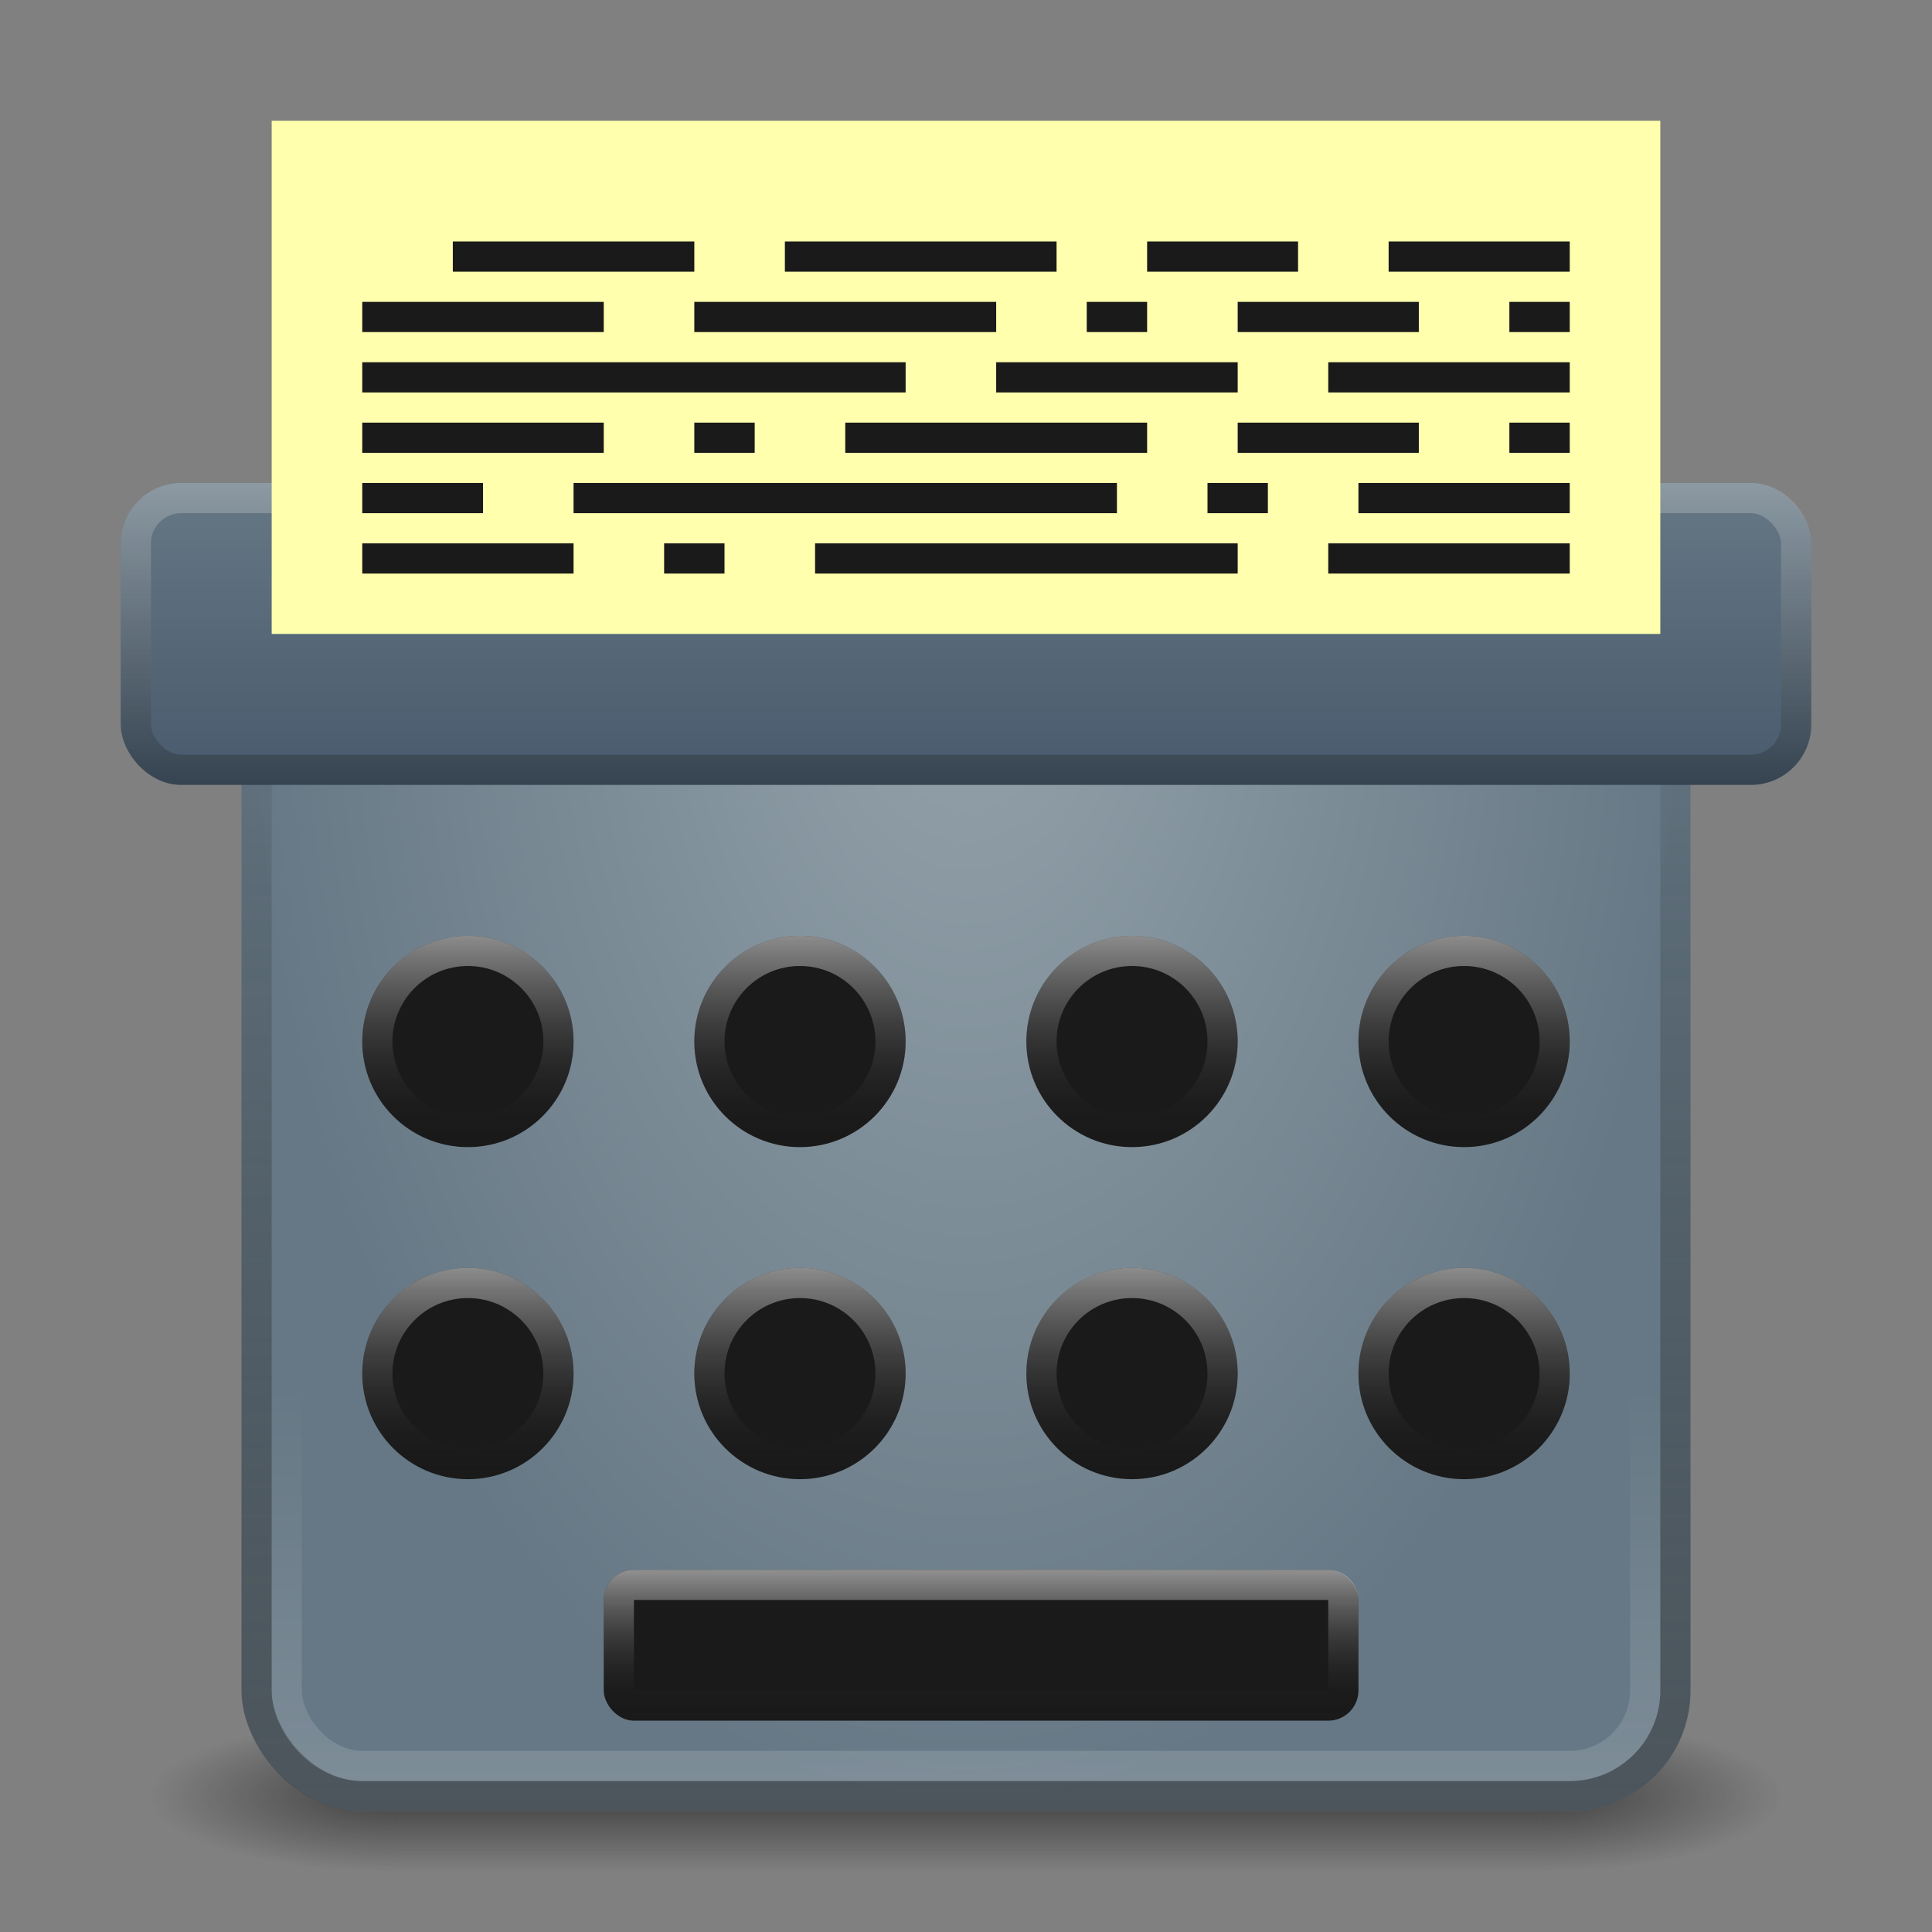 <?xml version="1.0" encoding="UTF-8" standalone="no"?>
<svg
   xmlns:dc="http://purl.org/dc/elements/1.1/"
   xmlns:cc="http://creativecommons.org/ns#"
   xmlns:rdf="http://www.w3.org/1999/02/22-rdf-syntax-ns#"
   xmlns:svg="http://www.w3.org/2000/svg"
   xmlns="http://www.w3.org/2000/svg"
   xmlns:xlink="http://www.w3.org/1999/xlink"
   xmlns:sodipodi="http://sodipodi.sourceforge.net/DTD/sodipodi-0.dtd"
   xmlns:inkscape="http://www.inkscape.org/namespaces/inkscape"
   id="svg3489"
   height="64"
   width="64"
   version="1.1"
   inkscape:version="0.91 r13725"
   sodipodi:docname="com.github.artemanufrij.trimdown.svg"
   inkscape:export-filename="/home/ronnie/Pictures/TrimDownPNG/TrimDown64.svg.png"
   inkscape:export-xdpi="90"
   inkscape:export-ydpi="90">
  <rect width="100%" height="100%" fill="#808080" stroke="none"/>
  <sodipodi:namedview
     pagecolor="#ffffff"
     bordercolor="#666666"
     borderopacity="1"
     objecttolerance="10"
     gridtolerance="10"
     guidetolerance="10"
     inkscape:pageopacity="0"
     inkscape:pageshadow="2"
     inkscape:window-width="2168"
     inkscape:window-height="1301"
     id="namedview56"
     showgrid="true"
     inkscape:zoom="7.9999999"
     inkscape:cx="8.2785724"
     inkscape:cy="15.38576"
     inkscape:window-x="909"
     inkscape:window-y="93"
     inkscape:window-maximized="0"
     inkscape:current-layer="svg3489"
     showborder="true">
    <inkscape:grid
       type="xygrid"
       id="grid4192"
       empspacing="4" />
    <inkscape:grid
       type="xygrid"
       id="grid4194"
       spacingx="0.5"
       spacingy="0.5"
       color="#ff3fff"
       opacity="0.125"
       empcolor="#3fffff"
       empopacity="0.125"
       empspacing="2" />
  </sodipodi:namedview>
  <defs
     id="defs3491">
    <linearGradient
       id="linearGradient4380"
       inkscape:collect="always">
      <stop
         id="stop4382"
         offset="0"
         style="stop-color:#ffffff;stop-opacity:1" />
      <stop
         id="stop4384"
         offset="1"
         style="stop-color:#ffffff;stop-opacity:0" />
    </linearGradient>
    <linearGradient
       inkscape:collect="always"
       id="linearGradient4335">
      <stop
         style="stop-color:#ffffff;stop-opacity:1"
         offset="0"
         id="stop4337" />
      <stop
         style="stop-color:#000000;stop-opacity:0"
         offset="1"
         id="stop4339" />
    </linearGradient>
    <linearGradient
       inkscape:collect="always"
       id="linearGradient4297">
      <stop
         style="stop-color:#ffffff;stop-opacity:1"
         offset="0"
         id="stop4299" />
      <stop
         style="stop-color:#000000;stop-opacity:0"
         offset="1"
         id="stop4301" />
    </linearGradient>
    <linearGradient
       inkscape:collect="always"
       id="linearGradient4287">
      <stop
         style="stop-color:#95a3ab;stop-opacity:1"
         offset="0"
         id="stop4289" />
      <stop
         style="stop-color:#667885;stop-opacity:1"
         offset="1"
         id="stop4291" />
    </linearGradient>
    <linearGradient
       inkscape:collect="always"
       id="linearGradient4279">
      <stop
         style="stop-color:#333333;stop-opacity:1"
         offset="0"
         id="stop4281" />
      <stop
         style="stop-color:#000000;stop-opacity:0"
         offset="1"
         id="stop4283" />
    </linearGradient>
    <linearGradient
       inkscape:collect="always"
       id="linearGradient4267">
      <stop
         style="stop-color:#667885;stop-opacity:1"
         offset="0"
         id="stop4269" />
      <stop
         style="stop-color:#485a6c;stop-opacity:1"
         offset="1"
         id="stop4271" />
    </linearGradient>
    <linearGradient
       inkscape:collect="always"
       id="linearGradient4259">
      <stop
         style="stop-color:#ffffff;stop-opacity:1"
         offset="0"
         id="stop4261" />
      <stop
         style="stop-color:#000000;stop-opacity:1"
         offset="1"
         id="stop4263" />
    </linearGradient>
    <linearGradient
       id="linearGradient4806">
      <stop
         offset="0"
         style="stop-color:#ffffff;stop-opacity:1"
         id="stop4808" />
      <stop
         offset="0.424"
         style="stop-color:#ffffff;stop-opacity:0.235"
         id="stop4810" />
      <stop
         offset="0.821"
         style="stop-color:#ffffff;stop-opacity:0.157"
         id="stop4812" />
      <stop
         offset="1"
         style="stop-color:#ffffff;stop-opacity:0.392"
         id="stop4814" />
    </linearGradient>
    <linearGradient
       gradientTransform="matrix(2.327,0,0,2.327,-135.945,-32.843)"
       gradientUnits="userSpaceOnUse"
       xlink:href="#linearGradient4806"
       id="linearGradient3293"
       y2="40.496"
       x2="71.204"
       y1="15.369"
       x1="71.204" />
    <linearGradient
       id="linearGradient23419">
      <stop
         offset="0"
         style="stop-color:#000000;stop-opacity:1"
         id="stop23421" />
      <stop
         offset="1"
         style="stop-color:#000000;stop-opacity:0"
         id="stop23423" />
    </linearGradient>
    <linearGradient
       id="linearGradient8838">
      <stop
         offset="0"
         style="stop-color:#000000;stop-opacity:1"
         id="stop8840" />
      <stop
         offset="1"
         style="stop-color:#000000;stop-opacity:0"
         id="stop8842" />
    </linearGradient>
    <linearGradient
       id="linearGradient2867-449-88-871-390-598-476-591-434-148-57-177-3-8-8-9">
      <stop
         offset="0"
         style="stop-color:#95a3ab;stop-opacity:1"
         id="stop3750-8-9-0" />
      <stop
         offset="0.262"
         style="stop-color:#667885;stop-opacity:1"
         id="stop3752-3-2-2" />
      <stop
         offset="0.705"
         style="stop-color:#485a6c;stop-opacity:1"
         id="stop3754-7-2-2" />
      <stop
         offset="1"
         style="stop-color:#273445;stop-opacity:1"
         id="stop3756-9-3-05" />
    </linearGradient>
    <linearGradient
       id="linearGradient3104-8-8-97-4-6-2-0-1-4-0-5-8-3-9-1">
      <stop
         offset="0"
         style="stop-color:#000000;stop-opacity:0.322"
         id="stop3106-5-4-3-5-0-1-61-9-2-7-3-3-2-6-9" />
      <stop
         offset="1"
         style="stop-color:#000000;stop-opacity:0.278"
         id="stop3108-4-3-7-8-2-4-01-9-9-0-6-4-3-7-7" />
    </linearGradient>
    <linearGradient
       id="linearGradient4632-92-3-0-8-1-6-6">
      <stop
         offset="0"
         style="stop-color:#fafafa;stop-opacity:1"
         id="stop4634-68-8-0-2-9-1-1" />
      <stop
         offset="1"
         style="stop-color:#e1e1e1;stop-opacity:1"
         id="stop4636-8-21-7-1-4-9-4" />
    </linearGradient>
    <linearGradient
       id="linearGradient4011-7-0">
      <stop
         offset="0"
         style="stop-color:#ffffff;stop-opacity:1"
         id="stop4013-4" />
      <stop
         offset="0.508"
         style="stop-color:#ffffff;stop-opacity:0.235"
         id="stop4015-61" />
      <stop
         offset="0.835"
         style="stop-color:#ffffff;stop-opacity:0.157"
         id="stop4017-2" />
      <stop
         offset="1"
         style="stop-color:#ffffff;stop-opacity:0.392"
         id="stop4019-2" />
    </linearGradient>
    <linearGradient
       gradientTransform="matrix(0.73,0,0,0.73,-4.346,29.496)"
       gradientUnits="userSpaceOnUse"
       xlink:href="#linearGradient4011-7-0"
       id="linearGradient3306"
       y2="42.884"
       x2="71.204"
       y1="7.831"
       x1="71.204" />
    <linearGradient
       gradientTransform="matrix(1.115,0,0,1.151,154.349,-4.972)"
       gradientUnits="userSpaceOnUse"
       xlink:href="#linearGradient3104-8-8-97-4-6-2-0-1-4-0-5-8-3-9-1"
       id="linearGradient3315"
       y2="5.176"
       x2="-95.838"
       y1="54.2"
       x1="-95.838" />
    <radialGradient
       gradientTransform="matrix(0,7.195,-7.612,-1.9584024e-7,96.316,-28.424)"
       gradientUnits="userSpaceOnUse"
       xlink:href="#linearGradient2867-449-88-871-390-598-476-591-434-148-57-177-3-8-8-9"
       id="radialGradient3328"
       fy="8.45"
       fx="1.198"
       r="20"
       cy="8.45"
       cx="1.198" />
    <radialGradient
       gradientTransform="matrix(1.318,0,0,0.376,-34.518,58.259)"
       gradientUnits="userSpaceOnUse"
       xlink:href="#linearGradient8838"
       id="radialGradient3384"
       fy="4.625"
       fx="62.625"
       r="10.625"
       cy="4.625"
       cx="62.625" />
    <radialGradient
       gradientTransform="matrix(0,1.707,-1.805,-4.6448879e-8,63.254,23.291)"
       gradientUnits="userSpaceOnUse"
       xlink:href="#linearGradient4632-92-3-0-8-1-6-6"
       id="radialGradient3399"
       fy="8.45"
       fx="6.275"
       r="20"
       cy="8.45"
       cx="6.275" />
    <radialGradient
       r="62.769"
       fy="185.297"
       fx="99.189"
       cy="185.297"
       cx="99.189"
       gradientTransform="matrix(0.382,7.5555777e-8,-1.8372241e-8,0.112,-5.925,36.336)"
       gradientUnits="userSpaceOnUse"
       id="radialGradient3300-9"
       xlink:href="#linearGradient23419" />
    <radialGradient
       r="62.769"
       fy="185.297"
       fx="99.189"
       cy="185.297"
       cx="99.189"
       gradientTransform="matrix(0.255,5.3967361e-8,-1.2248161e-8,0.08,6.716,44.241)"
       gradientUnits="userSpaceOnUse"
       id="radialGradient4192"
       xlink:href="#linearGradient23419" />
    <linearGradient
       inkscape:collect="always"
       xlink:href="#linearGradient4259"
       id="linearGradient4265"
       x1="32"
       y1="16"
       x2="32"
       y2="26"
       gradientUnits="userSpaceOnUse" />
    <linearGradient
       inkscape:collect="always"
       xlink:href="#linearGradient4267"
       id="linearGradient4273"
       x1="32"
       y1="16"
       x2="32"
       y2="26"
       gradientUnits="userSpaceOnUse" />
    <linearGradient
       inkscape:collect="always"
       xlink:href="#linearGradient4279"
       id="linearGradient4285"
       x1="32"
       y1="60"
       x2="32"
       y2="20"
       gradientUnits="userSpaceOnUse" />
    <radialGradient
       inkscape:collect="always"
       xlink:href="#linearGradient4287"
       id="radialGradient4293"
       cx="32"
       cy="16"
       fx="32"
       fy="16"
       r="24"
       gradientTransform="matrix(-1,0,0,-1.667,64,46.667)"
       gradientUnits="userSpaceOnUse" />
    <linearGradient
       inkscape:collect="always"
       xlink:href="#linearGradient4297"
       id="linearGradient4303"
       x1="15.5"
       y1="30.417"
       x2="15.5"
       y2="38.583"
       gradientUnits="userSpaceOnUse"
       gradientTransform="matrix(0.857,0,0,0.857,2.214,4.929)" />
    <linearGradient
       inkscape:collect="always"
       xlink:href="#linearGradient4297"
       id="linearGradient4307"
       gradientUnits="userSpaceOnUse"
       gradientTransform="matrix(0.857,0,0,0.857,13.214,4.929)"
       x1="15.5"
       y1="30.417"
       x2="15.5"
       y2="38.583" />
    <linearGradient
       inkscape:collect="always"
       xlink:href="#linearGradient4297"
       id="linearGradient4311"
       gradientUnits="userSpaceOnUse"
       gradientTransform="matrix(0.857,0,0,0.857,24.214,4.929)"
       x1="15.5"
       y1="30.417"
       x2="15.5"
       y2="38.583" />
    <linearGradient
       inkscape:collect="always"
       xlink:href="#linearGradient4297"
       id="linearGradient4315"
       gradientUnits="userSpaceOnUse"
       gradientTransform="matrix(0.857,0,0,0.857,35.214,4.929)"
       x1="15.5"
       y1="30.417"
       x2="15.5"
       y2="38.583" />
    <linearGradient
       inkscape:collect="always"
       xlink:href="#linearGradient4297"
       id="linearGradient4325"
       gradientUnits="userSpaceOnUse"
       gradientTransform="matrix(0.857,0,0,0.857,2.214,15.929)"
       x1="15.5"
       y1="30.417"
       x2="15.5"
       y2="38.583" />
    <linearGradient
       inkscape:collect="always"
       xlink:href="#linearGradient4297"
       id="linearGradient4327"
       gradientUnits="userSpaceOnUse"
       gradientTransform="matrix(0.857,0,0,0.857,13.214,15.929)"
       x1="15.5"
       y1="30.417"
       x2="15.5"
       y2="38.583" />
    <linearGradient
       inkscape:collect="always"
       xlink:href="#linearGradient4297"
       id="linearGradient4329"
       gradientUnits="userSpaceOnUse"
       gradientTransform="matrix(0.857,0,0,0.857,24.214,15.929)"
       x1="15.5"
       y1="30.417"
       x2="15.5"
       y2="38.583" />
    <linearGradient
       inkscape:collect="always"
       xlink:href="#linearGradient4297"
       id="linearGradient4331"
       gradientUnits="userSpaceOnUse"
       gradientTransform="matrix(0.857,0,0,0.857,35.214,15.929)"
       x1="15.5"
       y1="30.417"
       x2="15.5"
       y2="38.583" />
    <linearGradient
       inkscape:collect="always"
       xlink:href="#linearGradient4335"
       id="linearGradient4341"
       x1="32"
       y1="52"
       x2="32"
       y2="58"
       gradientUnits="userSpaceOnUse"
       gradientTransform="matrix(1,0,0,0.8,3.2285848e-7,10.5)" />
    <linearGradient
       id="linearGradient6394"
       x1="25.058"
       x2="25.058"
       y1="47.028"
       y2="39.999"
       gradientUnits="userSpaceOnUse"
       xlink:href="#linearGradient3702-501-757-8-4-1-1"
       gradientTransform="matrix(1.357,0,0,0.714,-0.571,28.429)" />
    <linearGradient
       id="linearGradient3702-501-757-8-4-1-1">
      <stop
         style="stop-color:#181818;stop-opacity:0"
         offset="0"
         id="stop34" />
      <stop
         style="stop-color:#181818;stop-opacity:1"
         offset=".5"
         id="stop36" />
      <stop
         style="stop-color:#181818;stop-opacity:0"
         offset="1"
         id="stop38" />
    </linearGradient>
    <radialGradient
       id="radialGradient3339-1-4"
       cx="4.993"
       cy="43.5"
       r="2.5"
       fx="4.993"
       fy="43.5"
       gradientTransform="matrix(3.206,0,0,1,-29.019,-103)"
       gradientUnits="userSpaceOnUse"
       xlink:href="#linearGradient3688-464-309-9-2-4-2" />
    <linearGradient
       id="linearGradient3688-464-309-9-2-4-2">
      <stop
         style="stop-color:#181818;stop-opacity:1"
         offset="0"
         id="stop29" />
      <stop
         style="stop-color:#181818;stop-opacity:0"
         offset="1"
         id="stop31" />
    </linearGradient>
    <radialGradient
       id="radialGradient3337-2-2"
       cx="4.993"
       cy="43.5"
       r="2.5"
       fx="4.993"
       fy="43.5"
       gradientTransform="matrix(3.206,0,0,1,34.981,16)"
       gradientUnits="userSpaceOnUse"
       xlink:href="#linearGradient3688-464-309-9-2-4-2" />
    <linearGradient
       inkscape:collect="always"
       xlink:href="#linearGradient4380"
       id="linearGradient4378"
       gradientUnits="userSpaceOnUse"
       x1="32"
       y1="60"
       x2="32"
       y2="46.324"
       gradientTransform="matrix(0.957,0,0,0.949,1.362,2.051)" />
  </defs>
  <rect
     id="rect44"
     y="57"
     x="51"
     height="5"
     width="8"
     style="opacity:0.6;fill:url(#radialGradient3337-2-2);fill-opacity:1;stroke:none" />
  <rect
     id="rect46"
     transform="scale(-1,-1)"
     y="-62"
     x="-13"
     height="5"
     width="8"
     style="opacity:0.6;fill:url(#radialGradient3339-1-4);fill-opacity:1;stroke:none" />
  <rect
     id="rect48"
     y="57"
     x="13"
     height="5"
     width="38"
     style="opacity:0.6;fill:url(#linearGradient6394);fill-opacity:1;stroke:none" />
  <rect
     style="opacity:1;fill:url(#radialGradient4293);fill-opacity:1;fill-rule:nonzero;stroke:none;stroke-width:2;stroke-linecap:square;stroke-linejoin:miter;stroke-miterlimit:4;stroke-dasharray:none;stroke-opacity:1"
     id="rect4176"
     width="48"
     height="40"
     x="8"
     y="20"
     ry="4"
     rx="4" />
  <circle
     style="opacity:1;fill:#1a1a1a;fill-opacity:1;fill-rule:nonzero;stroke:none;stroke-width:2;stroke-linecap:square;stroke-linejoin:miter;stroke-miterlimit:4;stroke-dasharray:none;stroke-opacity:1"
     id="path4196"
     cx="15.5"
     cy="34.5"
     r="3.5" />
  <circle
     r="3.5"
     cy="34.5"
     cx="26.5"
     id="circle4187"
     style="opacity:1;fill:#1a1a1a;fill-opacity:1;fill-rule:nonzero;stroke:none;stroke-width:2;stroke-linecap:square;stroke-linejoin:miter;stroke-miterlimit:4;stroke-dasharray:none;stroke-opacity:1" />
  <circle
     style="opacity:1;fill:#1a1a1a;fill-opacity:1;fill-rule:nonzero;stroke:none;stroke-width:2;stroke-linecap:square;stroke-linejoin:miter;stroke-miterlimit:4;stroke-dasharray:none;stroke-opacity:1"
     id="circle4189"
     cx="37.5"
     cy="34.5"
     r="3.5" />
  <circle
     r="3.5"
     cy="34.5"
     cx="48.5"
     id="circle4191"
     style="opacity:1;fill:#1a1a1a;fill-opacity:1;fill-rule:nonzero;stroke:none;stroke-width:2;stroke-linecap:square;stroke-linejoin:miter;stroke-miterlimit:4;stroke-dasharray:none;stroke-opacity:1" />
  <circle
     r="3.5"
     cy="45.5"
     cx="15.5"
     id="circle4193"
     style="opacity:1;fill:#1a1a1a;fill-opacity:1;fill-rule:nonzero;stroke:none;stroke-width:2;stroke-linecap:square;stroke-linejoin:miter;stroke-miterlimit:4;stroke-dasharray:none;stroke-opacity:1" />
  <circle
     style="opacity:1;fill:#1a1a1a;fill-opacity:1;fill-rule:nonzero;stroke:none;stroke-width:2;stroke-linecap:square;stroke-linejoin:miter;stroke-miterlimit:4;stroke-dasharray:none;stroke-opacity:1"
     id="circle4195"
     cx="26.5"
     cy="45.5"
     r="3.5" />
  <circle
     r="3.5"
     cy="45.5"
     cx="37.5"
     id="circle4197"
     style="opacity:1;fill:#1a1a1a;fill-opacity:1;fill-rule:nonzero;stroke:none;stroke-width:2;stroke-linecap:square;stroke-linejoin:miter;stroke-miterlimit:4;stroke-dasharray:none;stroke-opacity:1" />
  <circle
     style="opacity:1;fill:#1a1a1a;fill-opacity:1;fill-rule:nonzero;stroke:none;stroke-width:2;stroke-linecap:square;stroke-linejoin:miter;stroke-miterlimit:4;stroke-dasharray:none;stroke-opacity:1"
     id="circle4199"
     cx="48.5"
     cy="45.5"
     r="3.5" />
  <rect
     style="opacity:1;fill:#1a1a1a;fill-opacity:1;stroke:none;stroke-width:1;stroke-linecap:butt;stroke-linejoin:round;stroke-miterlimit:4;stroke-dasharray:none;stroke-opacity:1"
     id="rect4275"
     width="25"
     height="5"
     x="20"
     y="52"
     ry="1"
     rx="1" />
  <rect
     rx="3.5"
     ry="3.5"
     y="20.5"
     x="8.5"
     height="39"
     width="47"
     id="rect4277"
     style="opacity:0.5;fill:none;fill-opacity:1;fill-rule:nonzero;stroke:url(#linearGradient4285);stroke-width:1;stroke-linecap:square;stroke-linejoin:miter;stroke-miterlimit:4;stroke-dasharray:none;stroke-opacity:1" />
  <rect
     style="opacity:1;fill:url(#linearGradient4273);fill-opacity:1;fill-rule:nonzero;stroke:none;stroke-width:2;stroke-linecap:square;stroke-linejoin:miter;stroke-miterlimit:4;stroke-dasharray:none;stroke-opacity:1"
     id="rect4178"
     width="56"
     height="10"
     x="4"
     y="16"
     ry="2" />
  <rect
     ry="1.5"
     y="16.5"
     x="4.5"
     height="9"
     width="55"
     id="rect4257"
     style="opacity:0.25;fill:none;fill-opacity:1;fill-rule:nonzero;stroke:url(#linearGradient4265);stroke-width:1;stroke-linecap:square;stroke-linejoin:miter;stroke-miterlimit:4;stroke-dasharray:none;stroke-opacity:1"
     rx="1.5" />
  <rect
     style="opacity:1;fill:#ffffad;fill-opacity:1;fill-rule:nonzero;stroke:none;stroke-width:2;stroke-linecap:square;stroke-linejoin:miter;stroke-miterlimit:4;stroke-dasharray:none;stroke-opacity:1"
     id="rect4180"
     width="46"
     height="17"
     x="9"
     y="4" />
  <rect
     style="opacity:1;fill:#1a1a1a;fill-opacity:1;stroke:none;stroke-width:1;stroke-linecap:butt;stroke-linejoin:round;stroke-miterlimit:4;stroke-dasharray:none;stroke-opacity:1"
     id="rect4205"
     width="8"
     height="1"
     x="15"
     y="8" />
  <rect
     y="10"
     x="12"
     height="1"
     width="8"
     id="rect4207"
     style="opacity:1;fill:#1a1a1a;fill-opacity:1;stroke:none;stroke-width:1;stroke-linecap:butt;stroke-linejoin:round;stroke-miterlimit:4;stroke-dasharray:none;stroke-opacity:1" />
  <rect
     style="opacity:1;fill:#1a1a1a;fill-opacity:1;stroke:none;stroke-width:1;stroke-linecap:butt;stroke-linejoin:round;stroke-miterlimit:4;stroke-dasharray:none;stroke-opacity:1"
     id="rect4209"
     width="18"
     height="1"
     x="12"
     y="12" />
  <rect
     style="opacity:1;fill:#1a1a1a;fill-opacity:1;stroke:none;stroke-width:1;stroke-linecap:butt;stroke-linejoin:round;stroke-miterlimit:4;stroke-dasharray:none;stroke-opacity:1"
     id="rect4213"
     width="18"
     height="1"
     x="19"
     y="16" />
  <rect
     y="18"
     x="27"
     height="1"
     width="14"
     id="rect4215"
     style="opacity:1;fill:#1a1a1a;fill-opacity:1;stroke:none;stroke-width:1;stroke-linecap:butt;stroke-linejoin:round;stroke-miterlimit:4;stroke-dasharray:none;stroke-opacity:1" />
  <rect
     y="8"
     x="46"
     height="1"
     width="6"
     id="rect4217"
     style="opacity:1;fill:#1a1a1a;fill-opacity:1;stroke:none;stroke-width:1;stroke-linecap:butt;stroke-linejoin:round;stroke-miterlimit:4;stroke-dasharray:none;stroke-opacity:1" />
  <rect
     style="opacity:1;fill:#1a1a1a;fill-opacity:1;stroke:none;stroke-width:1;stroke-linecap:butt;stroke-linejoin:round;stroke-miterlimit:4;stroke-dasharray:none;stroke-opacity:1"
     id="rect4219"
     width="5"
     height="1"
     x="38"
     y="8" />
  <rect
     y="8"
     x="26"
     height="1"
     width="9"
     id="rect4221"
     style="opacity:1;fill:#1a1a1a;fill-opacity:1;stroke:none;stroke-width:1;stroke-linecap:butt;stroke-linejoin:round;stroke-miterlimit:4;stroke-dasharray:none;stroke-opacity:1" />
  <rect
     style="opacity:1;fill:#1a1a1a;fill-opacity:1;stroke:none;stroke-width:1;stroke-linecap:butt;stroke-linejoin:round;stroke-miterlimit:4;stroke-dasharray:none;stroke-opacity:1"
     id="rect4223"
     width="10"
     height="1"
     x="23"
     y="10" />
  <rect
     y="10"
     x="36"
     height="1"
     width="2"
     id="rect4225"
     style="opacity:1;fill:#1a1a1a;fill-opacity:1;stroke:none;stroke-width:1;stroke-linecap:butt;stroke-linejoin:round;stroke-miterlimit:4;stroke-dasharray:none;stroke-opacity:1" />
  <rect
     style="opacity:1;fill:#1a1a1a;fill-opacity:1;stroke:none;stroke-width:1;stroke-linecap:butt;stroke-linejoin:round;stroke-miterlimit:4;stroke-dasharray:none;stroke-opacity:1"
     id="rect4227"
     width="6"
     height="1"
     x="41"
     y="10" />
  <rect
     style="opacity:1;fill:#1a1a1a;fill-opacity:1;stroke:none;stroke-width:1;stroke-linecap:butt;stroke-linejoin:round;stroke-miterlimit:4;stroke-dasharray:none;stroke-opacity:1"
     id="rect4229"
     width="2"
     height="1"
     x="50"
     y="10" />
  <rect
     y="12"
     x="44"
     height="1"
     width="8"
     id="rect4231"
     style="opacity:1;fill:#1a1a1a;fill-opacity:1;stroke:none;stroke-width:1;stroke-linecap:butt;stroke-linejoin:round;stroke-miterlimit:4;stroke-dasharray:none;stroke-opacity:1" />
  <rect
     style="opacity:1;fill:#1a1a1a;fill-opacity:1;stroke:none;stroke-width:1;stroke-linecap:butt;stroke-linejoin:round;stroke-miterlimit:4;stroke-dasharray:none;stroke-opacity:1"
     id="rect4233"
     width="8"
     height="1"
     x="33"
     y="12" />
  <rect
     style="opacity:1;fill:#1a1a1a;fill-opacity:1;stroke:none;stroke-width:1;stroke-linecap:butt;stroke-linejoin:round;stroke-miterlimit:4;stroke-dasharray:none;stroke-opacity:1"
     id="rect4235"
     width="8"
     height="1"
     x="12"
     y="14" />
  <rect
     y="14"
     x="28"
     height="1"
     width="10"
     id="rect4237"
     style="opacity:1;fill:#1a1a1a;fill-opacity:1;stroke:none;stroke-width:1;stroke-linecap:butt;stroke-linejoin:round;stroke-miterlimit:4;stroke-dasharray:none;stroke-opacity:1" />
  <rect
     style="opacity:1;fill:#1a1a1a;fill-opacity:1;stroke:none;stroke-width:1;stroke-linecap:butt;stroke-linejoin:round;stroke-miterlimit:4;stroke-dasharray:none;stroke-opacity:1"
     id="rect4239"
     width="2"
     height="1"
     x="23"
     y="14" />
  <rect
     y="14"
     x="41"
     height="1"
     width="6"
     id="rect4241"
     style="opacity:1;fill:#1a1a1a;fill-opacity:1;stroke:none;stroke-width:1;stroke-linecap:butt;stroke-linejoin:round;stroke-miterlimit:4;stroke-dasharray:none;stroke-opacity:1" />
  <rect
     y="14"
     x="50"
     height="1"
     width="2"
     id="rect4243"
     style="opacity:1;fill:#1a1a1a;fill-opacity:1;stroke:none;stroke-width:1;stroke-linecap:butt;stroke-linejoin:round;stroke-miterlimit:4;stroke-dasharray:none;stroke-opacity:1" />
  <rect
     y="16"
     x="12"
     height="1"
     width="4"
     id="rect4245"
     style="opacity:1;fill:#1a1a1a;fill-opacity:1;stroke:none;stroke-width:1;stroke-linecap:butt;stroke-linejoin:round;stroke-miterlimit:4;stroke-dasharray:none;stroke-opacity:1" />
  <rect
     style="opacity:1;fill:#1a1a1a;fill-opacity:1;stroke:none;stroke-width:1;stroke-linecap:butt;stroke-linejoin:round;stroke-miterlimit:4;stroke-dasharray:none;stroke-opacity:1"
     id="rect4247"
     width="2"
     height="1"
     x="40"
     y="16" />
  <rect
     y="16"
     x="45"
     height="1"
     width="7"
     id="rect4249"
     style="opacity:1;fill:#1a1a1a;fill-opacity:1;stroke:none;stroke-width:1;stroke-linecap:butt;stroke-linejoin:round;stroke-miterlimit:4;stroke-dasharray:none;stroke-opacity:1" />
  <rect
     y="18"
     x="12"
     height="1"
     width="7"
     id="rect4251"
     style="opacity:1;fill:#1a1a1a;fill-opacity:1;stroke:none;stroke-width:1;stroke-linecap:butt;stroke-linejoin:round;stroke-miterlimit:4;stroke-dasharray:none;stroke-opacity:1" />
  <rect
     y="18"
     x="22"
     height="1"
     width="2"
     id="rect4253"
     style="opacity:1;fill:#1a1a1a;fill-opacity:1;stroke:none;stroke-width:1;stroke-linecap:butt;stroke-linejoin:round;stroke-miterlimit:4;stroke-dasharray:none;stroke-opacity:1" />
  <rect
     style="opacity:1;fill:#1a1a1a;fill-opacity:1;stroke:none;stroke-width:1;stroke-linecap:butt;stroke-linejoin:round;stroke-miterlimit:4;stroke-dasharray:none;stroke-opacity:1"
     id="rect4255"
     width="8"
     height="1"
     x="44"
     y="18" />
  <circle
     cy="34.5"
     cx="15.5"
     id="circle4295"
     style="opacity:0.5;fill:none;fill-opacity:1;fill-rule:nonzero;stroke:url(#linearGradient4303);stroke-width:1;stroke-linecap:square;stroke-linejoin:miter;stroke-miterlimit:4;stroke-dasharray:none;stroke-opacity:1"
     r="3" />
  <circle
     r="3"
     style="opacity:0.5;fill:none;fill-opacity:1;fill-rule:nonzero;stroke:url(#linearGradient4307);stroke-width:1;stroke-linecap:square;stroke-linejoin:miter;stroke-miterlimit:4;stroke-dasharray:none;stroke-opacity:1"
     id="circle4305"
     cx="26.5"
     cy="34.5" />
  <circle
     cy="34.5"
     cx="37.5"
     id="circle4309"
     style="opacity:0.5;fill:none;fill-opacity:1;fill-rule:nonzero;stroke:url(#linearGradient4311);stroke-width:1;stroke-linecap:square;stroke-linejoin:miter;stroke-miterlimit:4;stroke-dasharray:none;stroke-opacity:1"
     r="3" />
  <circle
     r="3"
     style="opacity:0.5;fill:none;fill-opacity:1;fill-rule:nonzero;stroke:url(#linearGradient4315);stroke-width:1;stroke-linecap:square;stroke-linejoin:miter;stroke-miterlimit:4;stroke-dasharray:none;stroke-opacity:1"
     id="circle4313"
     cx="48.5"
     cy="34.5" />
  <circle
     r="3"
     style="opacity:0.5;fill:none;fill-opacity:1;fill-rule:nonzero;stroke:url(#linearGradient4325);stroke-width:1;stroke-linecap:square;stroke-linejoin:miter;stroke-miterlimit:4;stroke-dasharray:none;stroke-opacity:1"
     id="circle4317"
     cx="15.5"
     cy="45.5" />
  <circle
     cy="45.5"
     cx="26.5"
     id="circle4319"
     style="opacity:0.5;fill:none;fill-opacity:1;fill-rule:nonzero;stroke:url(#linearGradient4327);stroke-width:1;stroke-linecap:square;stroke-linejoin:miter;stroke-miterlimit:4;stroke-dasharray:none;stroke-opacity:1"
     r="3" />
  <circle
     r="3"
     style="opacity:0.5;fill:none;fill-opacity:1;fill-rule:nonzero;stroke:url(#linearGradient4329);stroke-width:1;stroke-linecap:square;stroke-linejoin:miter;stroke-miterlimit:4;stroke-dasharray:none;stroke-opacity:1"
     id="circle4321"
     cx="37.5"
     cy="45.5" />
  <circle
     cy="45.5"
     cx="48.5"
     id="circle4323"
     style="opacity:0.5;fill:none;fill-opacity:1;fill-rule:nonzero;stroke:url(#linearGradient4331);stroke-width:1;stroke-linecap:square;stroke-linejoin:miter;stroke-miterlimit:4;stroke-dasharray:none;stroke-opacity:1"
     r="3" />
  <rect
     rx="0.5"
     ry="0.5"
     y="52.5"
     x="20.5"
     height="4"
     width="24"
     id="rect4333"
     style="opacity:0.5;fill:none;fill-opacity:1;stroke:url(#linearGradient4341);stroke-width:1;stroke-linecap:butt;stroke-linejoin:round;stroke-miterlimit:4;stroke-dasharray:none;stroke-opacity:1" />
  <rect
     style="opacity:0.15;fill:none;fill-opacity:1;fill-rule:nonzero;stroke:url(#linearGradient4378);stroke-width:1;stroke-linecap:square;stroke-linejoin:miter;stroke-miterlimit:4;stroke-dasharray:none;stroke-opacity:1"
     id="rect4376"
     width="45"
     height="37"
     x="9.5"
     y="21.5"
     ry="2.5"
     rx="2.5" />
</svg>
